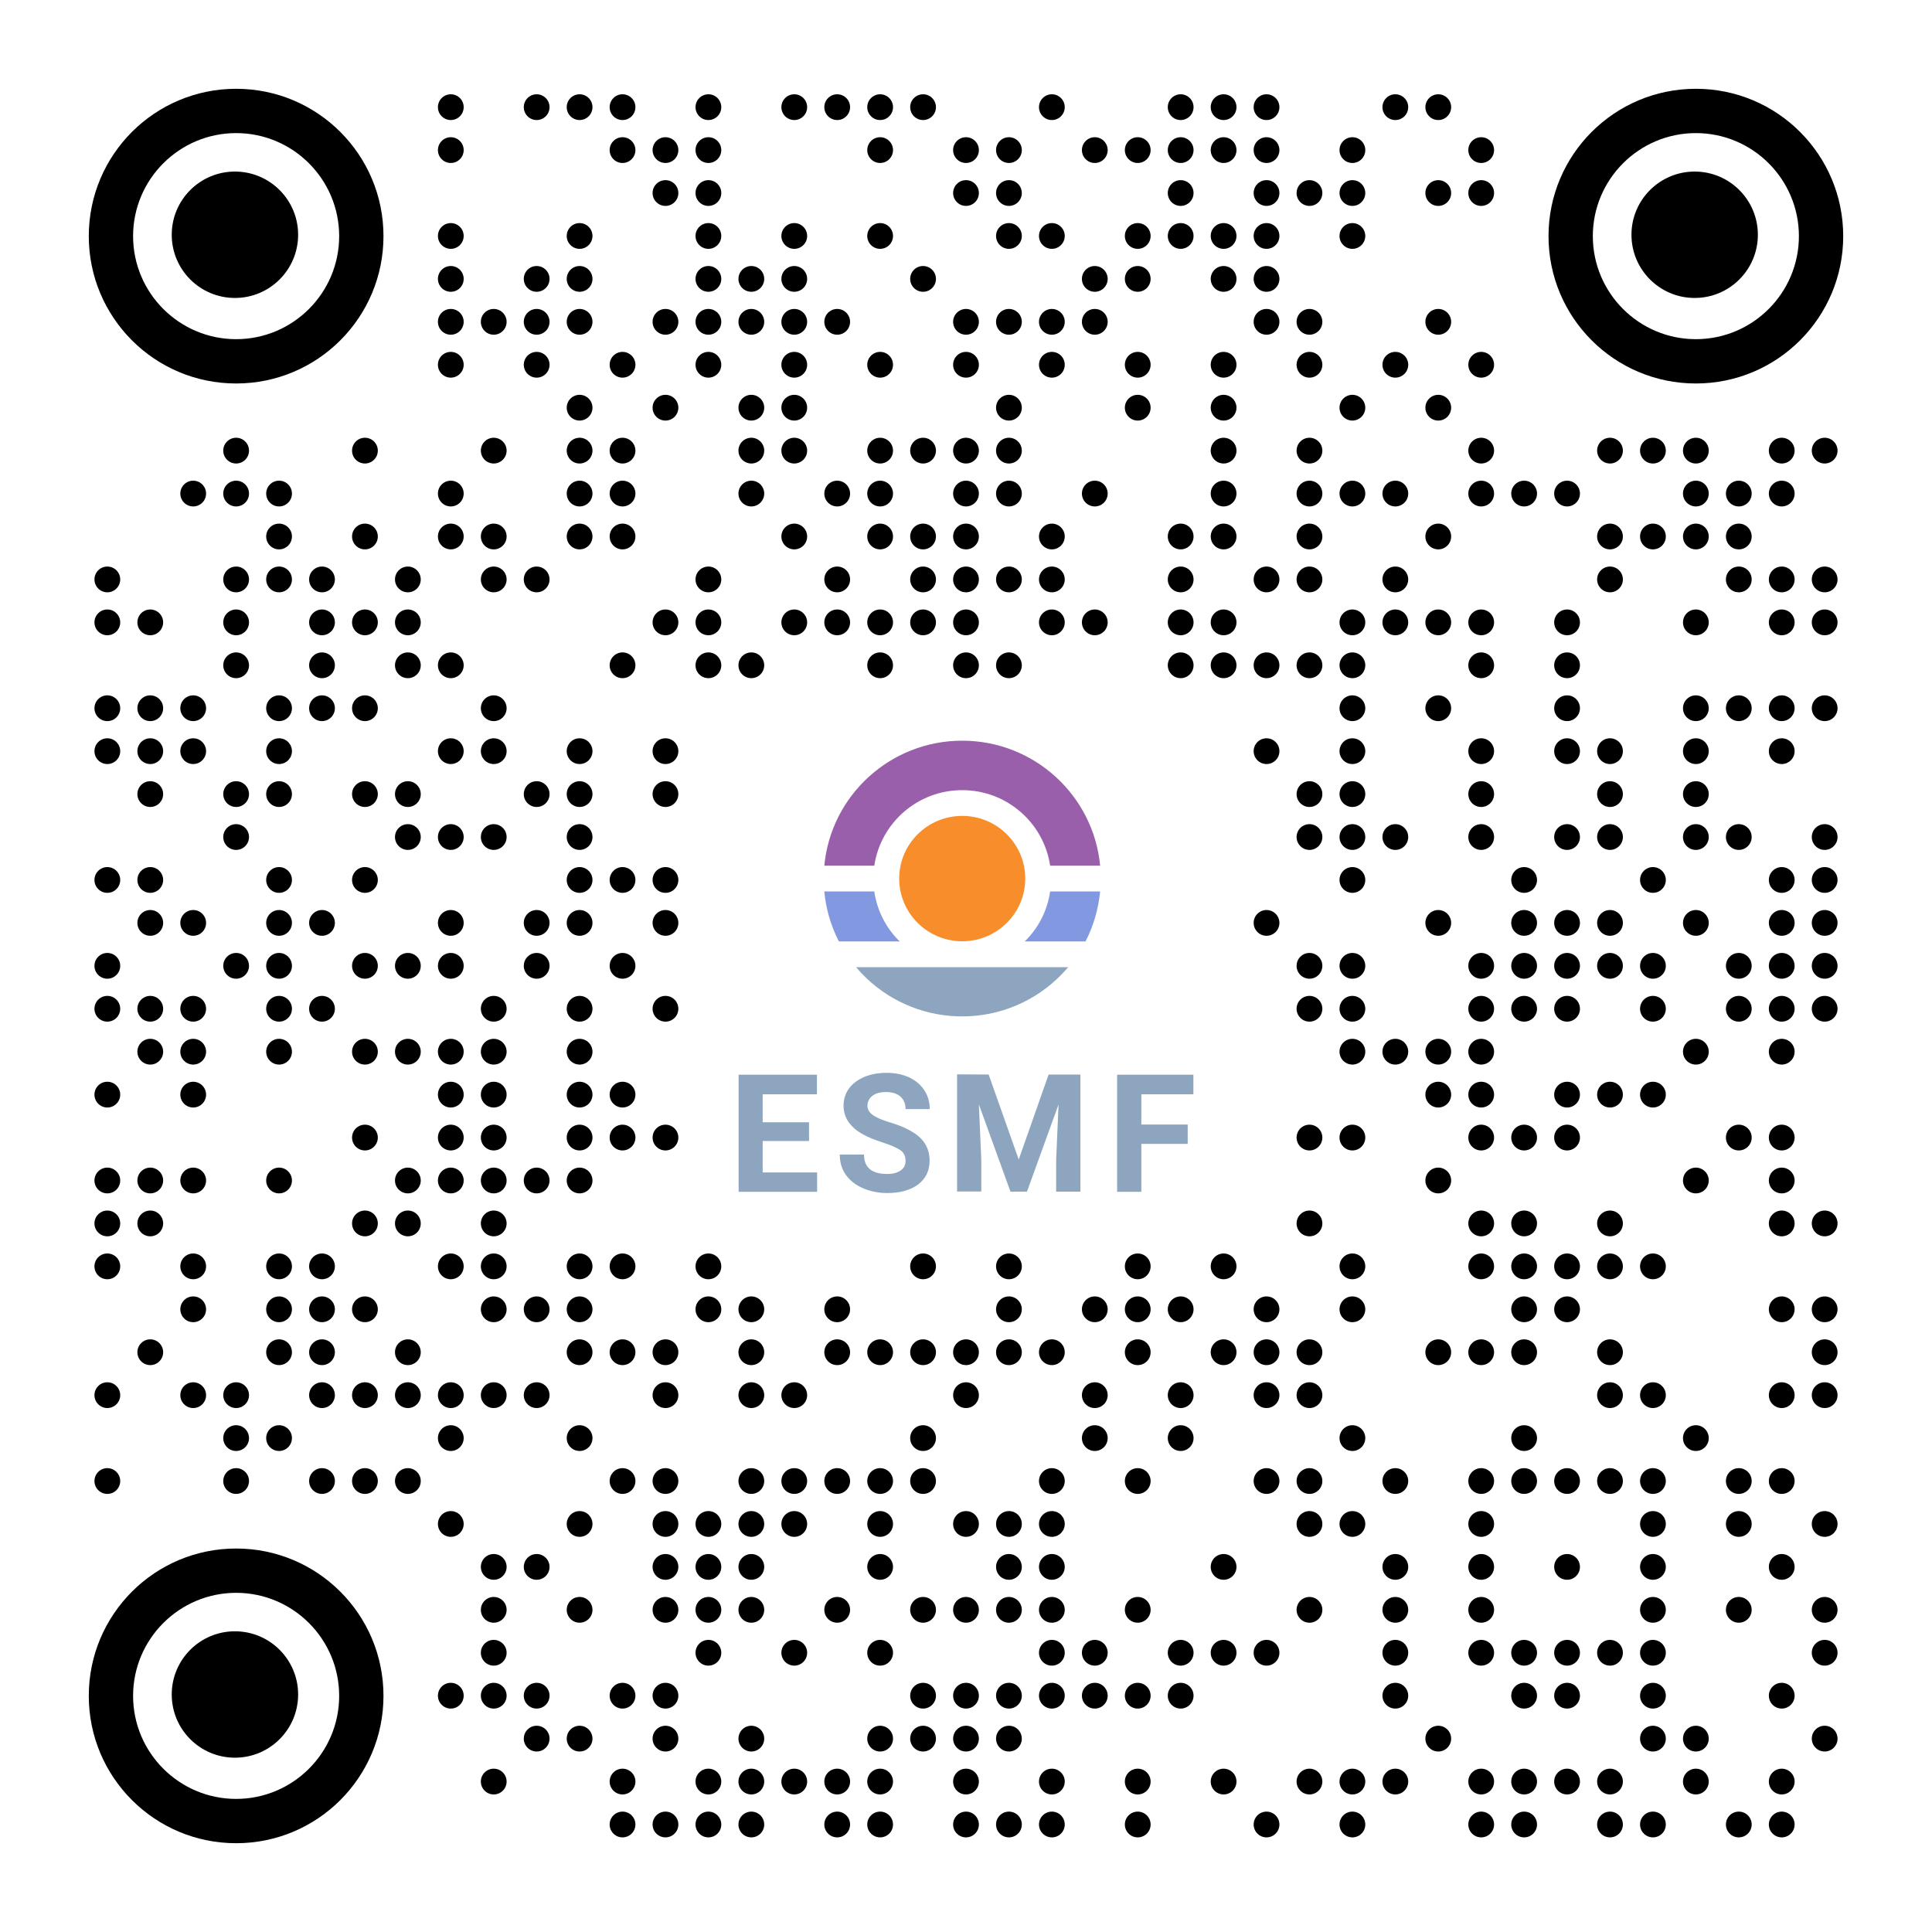 <svg xmlns="http://www.w3.org/2000/svg" width="1125" height="1125" viewBox="0 0 1125 1125">
<style type="text/css">
	.st0{fill:none;}
	.st1{fill:#8298E0;}
	.st2{fill:#8DA5BF;}
	.st3{fill:#995FAB;}
	.st4{fill:#F88D2B;}
</style>
<g id="QR_code">
	<circle cx="262.5" cy="62.4" r="7.5"/>
	<circle cx="312.5" cy="62.4" r="7.5"/>
	<circle cx="337.5" cy="62.4" r="7.5"/>
	<circle cx="362.5" cy="62.4" r="7.5"/>
	<circle cx="412.5" cy="62.4" r="7.5"/>
	<circle cx="462.5" cy="62.4" r="7.5"/>
	<circle cx="487.5" cy="62.4" r="7.5"/>
	<circle cx="512.5" cy="62.4" r="7.5"/>
	<circle cx="537.5" cy="62.4" r="7.5"/>
	<circle cx="612.5" cy="62.4" r="7.5"/>
	<circle cx="687.5" cy="62.4" r="7.5"/>
	<circle cx="712.5" cy="62.4" r="7.5"/>
	<circle cx="737.5" cy="62.4" r="7.5"/>
	<circle cx="812.5" cy="62.4" r="7.5"/>
	<circle cx="837.5" cy="62.4" r="7.5"/>
	<circle cx="262.5" cy="87.4" r="7.5"/>
	<circle cx="362.5" cy="87.4" r="7.5"/>
	<circle cx="387.5" cy="87.4" r="7.5"/>
	<circle cx="412.5" cy="87.4" r="7.5"/>
	<circle cx="512.5" cy="87.4" r="7.5"/>
	<circle cx="562.5" cy="87.4" r="7.5"/>
	<circle cx="587.5" cy="87.4" r="7.5"/>
	<circle cx="637.5" cy="87.4" r="7.5"/>
	<circle cx="662.5" cy="87.4" r="7.5"/>
	<circle cx="687.5" cy="87.4" r="7.5"/>
	<circle cx="712.5" cy="87.4" r="7.5"/>
	<circle cx="737.5" cy="87.4" r="7.5"/>
	<circle cx="787.5" cy="87.4" r="7.5"/>
	<circle cx="862.5" cy="87.4" r="7.5"/>
	<circle cx="387.5" cy="112.4" r="7.5"/>
	<circle cx="412.5" cy="112.4" r="7.5"/>
	<circle cx="562.5" cy="112.4" r="7.5"/>
	<circle cx="587.5" cy="112.4" r="7.5"/>
	<circle cx="687.5" cy="112.4" r="7.5"/>
	<circle cx="737.5" cy="112.4" r="7.5"/>
	<circle cx="762.5" cy="112.4" r="7.5"/>
	<circle cx="787.5" cy="112.4" r="7.5"/>
	<circle cx="837.5" cy="112.4" r="7.5"/>
	<circle cx="862.5" cy="112.4" r="7.5"/>
	<circle cx="262.5" cy="137.4" r="7.5"/>
	<circle cx="337.5" cy="137.4" r="7.5"/>
	<circle cx="412.5" cy="137.4" r="7.5"/>
	<circle cx="462.5" cy="137.4" r="7.5"/>
	<circle cx="512.5" cy="137.4" r="7.5"/>
	<circle cx="587.5" cy="137.4" r="7.5"/>
	<circle cx="612.5" cy="137.4" r="7.5"/>
	<circle cx="662.5" cy="137.4" r="7.5"/>
	<circle cx="687.5" cy="137.4" r="7.5"/>
	<circle cx="712.5" cy="137.4" r="7.5"/>
	<circle cx="737.5" cy="137.4" r="7.5"/>
	<circle cx="787.5" cy="137.4" r="7.5"/>
	<circle cx="262.5" cy="162.4" r="7.5"/>
	<circle cx="312.5" cy="162.4" r="7.5"/>
	<circle cx="337.5" cy="162.4" r="7.5"/>
	<circle cx="412.5" cy="162.4" r="7.5"/>
	<circle cx="437.5" cy="162.4" r="7.5"/>
	<circle cx="462.5" cy="162.4" r="7.5"/>
	<circle cx="537.5" cy="162.4" r="7.5"/>
	<circle cx="637.5" cy="162.4" r="7.5"/>
	<circle cx="662.5" cy="162.4" r="7.5"/>
	<circle cx="712.5" cy="162.4" r="7.5"/>
	<circle cx="737.5" cy="162.4" r="7.5"/>
	<circle cx="262.5" cy="187.4" r="7.5"/>
	<circle cx="287.5" cy="187.4" r="7.5"/>
	<circle cx="312.5" cy="187.4" r="7.5"/>
	<circle cx="337.5" cy="187.4" r="7.5"/>
	<circle cx="387.5" cy="187.4" r="7.5"/>
	<circle cx="412.5" cy="187.4" r="7.5"/>
	<circle cx="437.5" cy="187.4" r="7.5"/>
	<circle cx="462.5" cy="187.4" r="7.5"/>
	<circle cx="487.5" cy="187.4" r="7.5"/>
	<circle cx="562.5" cy="187.4" r="7.5"/>
	<circle cx="587.5" cy="187.4" r="7.5"/>
	<circle cx="612.5" cy="187.4" r="7.5"/>
	<circle cx="637.5" cy="187.4" r="7.5"/>
	<circle cx="737.5" cy="187.4" r="7.5"/>
	<circle cx="762.5" cy="187.4" r="7.5"/>
	<circle cx="837.5" cy="187.4" r="7.5"/>
	<circle cx="262.5" cy="212.4" r="7.5"/>
	<circle cx="312.5" cy="212.4" r="7.5"/>
	<circle cx="362.5" cy="212.4" r="7.5"/>
	<circle cx="412.5" cy="212.4" r="7.5"/>
	<circle cx="462.5" cy="212.4" r="7.5"/>
	<circle cx="512.5" cy="212.4" r="7.5"/>
	<circle cx="562.5" cy="212.4" r="7.5"/>
	<circle cx="612.5" cy="212.4" r="7.5"/>
	<circle cx="662.5" cy="212.4" r="7.5"/>
	<circle cx="712.5" cy="212.4" r="7.5"/>
	<circle cx="762.5" cy="212.4" r="7.5"/>
	<circle cx="812.5" cy="212.4" r="7.5"/>
	<circle cx="862.5" cy="212.4" r="7.5"/>
	<circle cx="337.5" cy="237.4" r="7.5"/>
	<circle cx="387.5" cy="237.4" r="7.5"/>
	<circle cx="437.5" cy="237.4" r="7.5"/>
	<circle cx="462.5" cy="237.4" r="7.5"/>
	<circle cx="587.5" cy="237.4" r="7.5"/>
	<circle cx="662.5" cy="237.4" r="7.5"/>
	<circle cx="712.5" cy="237.4" r="7.5"/>
	<circle cx="787.5" cy="237.4" r="7.5"/>
	<circle cx="837.5" cy="237.4" r="7.5"/>
	<circle cx="137.5" cy="262.4" r="7.5"/>
	<circle cx="212.5" cy="262.4" r="7.5"/>
	<circle cx="287.5" cy="262.4" r="7.5"/>
	<circle cx="337.5" cy="262.4" r="7.5"/>
	<circle cx="362.5" cy="262.4" r="7.5"/>
	<circle cx="437.5" cy="262.4" r="7.5"/>
	<circle cx="462.5" cy="262.4" r="7.5"/>
	<circle cx="512.5" cy="262.4" r="7.5"/>
	<circle cx="537.5" cy="262.4" r="7.5"/>
	<circle cx="562.5" cy="262.4" r="7.5"/>
	<circle cx="587.5" cy="262.4" r="7.5"/>
	<circle cx="712.5" cy="262.4" r="7.5"/>
	<circle cx="762.5" cy="262.4" r="7.5"/>
	<circle cx="862.5" cy="262.4" r="7.5"/>
	<circle cx="937.5" cy="262.4" r="7.5"/>
	<circle cx="962.5" cy="262.4" r="7.5"/>
	<circle cx="987.5" cy="262.4" r="7.5"/>
	<circle cx="1037.5" cy="262.4" r="7.5"/>
	<circle cx="1062.5" cy="262.4" r="7.5"/>
	<circle cx="112.5" cy="287.4" r="7.5"/>
	<circle cx="137.5" cy="287.4" r="7.5"/>
	<circle cx="162.5" cy="287.4" r="7.5"/>
	<circle cx="262.5" cy="287.4" r="7.5"/>
	<circle cx="337.5" cy="287.4" r="7.5"/>
	<circle cx="362.5" cy="287.4" r="7.5"/>
	<circle cx="437.5" cy="287.4" r="7.5"/>
	<circle cx="487.5" cy="287.4" r="7.5"/>
	<circle cx="512.5" cy="287.4" r="7.5"/>
	<circle cx="562.5" cy="287.4" r="7.5"/>
	<circle cx="587.5" cy="287.4" r="7.5"/>
	<circle cx="637.5" cy="287.4" r="7.5"/>
	<circle cx="712.5" cy="287.4" r="7.5"/>
	<circle cx="762.5" cy="287.4" r="7.5"/>
	<circle cx="787.5" cy="287.4" r="7.5"/>
	<circle cx="812.5" cy="287.4" r="7.5"/>
	<circle cx="862.5" cy="287.4" r="7.5"/>
	<circle cx="887.5" cy="287.4" r="7.5"/>
	<circle cx="912.5" cy="287.4" r="7.5"/>
	<circle cx="987.5" cy="287.4" r="7.5"/>
	<circle cx="1012.5" cy="287.4" r="7.5"/>
	<circle cx="1037.5" cy="287.4" r="7.5"/>
	<circle cx="162.5" cy="312.4" r="7.5"/>
	<circle cx="212.5" cy="312.4" r="7.5"/>
	<circle cx="262.5" cy="312.4" r="7.5"/>
	<circle cx="287.5" cy="312.4" r="7.5"/>
	<circle cx="337.5" cy="312.4" r="7.5"/>
	<circle cx="362.5" cy="312.4" r="7.5"/>
	<circle cx="462.5" cy="312.4" r="7.5"/>
	<circle cx="512.5" cy="312.4" r="7.5"/>
	<circle cx="537.5" cy="312.4" r="7.5"/>
	<circle cx="562.5" cy="312.4" r="7.5"/>
	<circle cx="612.5" cy="312.4" r="7.5"/>
	<circle cx="687.5" cy="312.4" r="7.5"/>
	<circle cx="712.5" cy="312.4" r="7.5"/>
	<circle cx="762.5" cy="312.4" r="7.5"/>
	<circle cx="837.5" cy="312.4" r="7.5"/>
	<circle cx="937.5" cy="312.4" r="7.5"/>
	<circle cx="962.5" cy="312.4" r="7.5"/>
	<circle cx="987.5" cy="312.4" r="7.5"/>
	<circle cx="1012.5" cy="312.4" r="7.5"/>
	<circle cx="62.5" cy="337.4" r="7.5"/>
	<circle cx="137.5" cy="337.4" r="7.5"/>
	<circle cx="162.5" cy="337.4" r="7.5"/>
	<circle cx="187.5" cy="337.4" r="7.5"/>
	<circle cx="237.5" cy="337.4" r="7.5"/>
	<circle cx="287.5" cy="337.4" r="7.5"/>
	<circle cx="312.5" cy="337.4" r="7.5"/>
	<circle cx="412.5" cy="337.4" r="7.5"/>
	<circle cx="487.5" cy="337.4" r="7.5"/>
	<circle cx="537.5" cy="337.4" r="7.5"/>
	<circle cx="562.5" cy="337.4" r="7.5"/>
	<circle cx="587.5" cy="337.4" r="7.5"/>
	<circle cx="612.5" cy="337.4" r="7.5"/>
	<circle cx="687.5" cy="337.4" r="7.5"/>
	<circle cx="737.5" cy="337.4" r="7.5"/>
	<circle cx="762.5" cy="337.4" r="7.5"/>
	<circle cx="812.5" cy="337.4" r="7.5"/>
	<circle cx="937.5" cy="337.4" r="7.5"/>
	<circle cx="1012.5" cy="337.4" r="7.5"/>
	<circle cx="1037.5" cy="337.4" r="7.5"/>
	<circle cx="1062.5" cy="337.4" r="7.5"/>
	<circle cx="62.5" cy="362.4" r="7.5"/>
	<circle cx="87.5" cy="362.4" r="7.5"/>
	<circle cx="137.5" cy="362.4" r="7.5"/>
	<circle cx="187.5" cy="362.4" r="7.5"/>
	<circle cx="212.5" cy="362.4" r="7.5"/>
	<circle cx="237.5" cy="362.4" r="7.5"/>
	<circle cx="387.5" cy="362.4" r="7.5"/>
	<circle cx="412.5" cy="362.4" r="7.5"/>
	<circle cx="462.5" cy="362.4" r="7.5"/>
	<circle cx="487.5" cy="362.4" r="7.5"/>
	<circle cx="512.5" cy="362.4" r="7.5"/>
	<circle cx="537.5" cy="362.4" r="7.5"/>
	<circle cx="562.5" cy="362.4" r="7.5"/>
	<circle cx="612.5" cy="362.4" r="7.5"/>
	<circle cx="637.5" cy="362.4" r="7.5"/>
	<circle cx="687.5" cy="362.4" r="7.5"/>
	<circle cx="712.5" cy="362.4" r="7.5"/>
	<circle cx="787.5" cy="362.4" r="7.5"/>
	<circle cx="812.5" cy="362.4" r="7.5"/>
	<circle cx="837.5" cy="362.4" r="7.5"/>
	<circle cx="862.5" cy="362.4" r="7.5"/>
	<circle cx="912.5" cy="362.4" r="7.5"/>
	<circle cx="987.5" cy="362.4" r="7.5"/>
	<circle cx="1037.5" cy="362.4" r="7.5"/>
	<circle cx="1062.5" cy="362.4" r="7.5"/>
	<circle cx="137.5" cy="387.4" r="7.5"/>
	<circle cx="187.5" cy="387.4" r="7.5"/>
	<circle cx="237.5" cy="387.4" r="7.5"/>
	<circle cx="262.5" cy="387.4" r="7.5"/>
	<circle cx="362.5" cy="387.4" r="7.5"/>
	<circle cx="412.5" cy="387.4" r="7.5"/>
	<circle cx="437.5" cy="387.4" r="7.5"/>
	<circle cx="512.5" cy="387.4" r="7.5"/>
	<circle cx="562.5" cy="387.4" r="7.5"/>
	<circle cx="587.5" cy="387.4" r="7.5"/>
	<circle cx="687.5" cy="387.4" r="7.5"/>
	<circle cx="712.5" cy="387.4" r="7.5"/>
	<circle cx="737.5" cy="387.4" r="7.5"/>
	<circle cx="762.5" cy="387.4" r="7.5"/>
	<circle cx="787.5" cy="387.4" r="7.5"/>
	<circle cx="862.5" cy="387.4" r="7.5"/>
	<circle cx="912.5" cy="387.4" r="7.5"/>
	<circle cx="62.5" cy="412.4" r="7.5"/>
	<circle cx="87.5" cy="412.4" r="7.5"/>
	<circle cx="112.5" cy="412.4" r="7.5"/>
	<circle cx="162.5" cy="412.4" r="7.5"/>
	<circle cx="187.5" cy="412.4" r="7.5"/>
	<circle cx="212.5" cy="412.4" r="7.5"/>
	<circle cx="287.5" cy="412.4" r="7.5"/>
	<circle cx="787.5" cy="412.4" r="7.5"/>
	<circle cx="837.5" cy="412.4" r="7.5"/>
	<circle cx="912.5" cy="412.4" r="7.5"/>
	<circle cx="987.5" cy="412.4" r="7.5"/>
	<circle cx="1012.5" cy="412.4" r="7.5"/>
	<circle cx="1037.5" cy="412.4" r="7.5"/>
	<circle cx="1062.5" cy="412.4" r="7.5"/>
	<circle cx="62.5" cy="437.4" r="7.5"/>
	<circle cx="87.5" cy="437.4" r="7.5"/>
	<circle cx="112.5" cy="437.4" r="7.5"/>
	<circle cx="162.5" cy="437.4" r="7.5"/>
	<circle cx="262.5" cy="437.4" r="7.5"/>
	<circle cx="287.5" cy="437.4" r="7.5"/>
	<circle cx="337.5" cy="437.4" r="7.5"/>
	<circle cx="387.5" cy="437.4" r="7.5"/>
	<circle cx="737.5" cy="437.4" r="7.5"/>
	<circle cx="787.5" cy="437.4" r="7.5"/>
	<circle cx="862.5" cy="437.4" r="7.5"/>
	<circle cx="912.5" cy="437.4" r="7.5"/>
	<circle cx="937.5" cy="437.4" r="7.5"/>
	<circle cx="987.5" cy="437.4" r="7.5"/>
	<circle cx="1037.5" cy="437.4" r="7.5"/>
	<circle cx="87.5" cy="462.4" r="7.5"/>
	<circle cx="137.5" cy="462.4" r="7.5"/>
	<circle cx="162.5" cy="462.4" r="7.5"/>
	<circle cx="212.5" cy="462.4" r="7.5"/>
	<circle cx="237.5" cy="462.4" r="7.5"/>
	<circle cx="312.5" cy="462.4" r="7.5"/>
	<circle cx="337.5" cy="462.4" r="7.5"/>
	<circle cx="387.5" cy="462.4" r="7.5"/>
	<circle cx="762.5" cy="462.4" r="7.5"/>
	<circle cx="787.5" cy="462.4" r="7.5"/>
	<circle cx="862.5" cy="462.4" r="7.5"/>
	<circle cx="937.5" cy="462.4" r="7.5"/>
	<circle cx="987.5" cy="462.4" r="7.5"/>
	<circle cx="137.5" cy="487.4" r="7.5"/>
	<circle cx="237.5" cy="487.4" r="7.5"/>
	<circle cx="262.5" cy="487.4" r="7.5"/>
	<circle cx="287.5" cy="487.4" r="7.5"/>
	<circle cx="337.5" cy="487.4" r="7.5"/>
	<circle cx="762.5" cy="487.4" r="7.5"/>
	<circle cx="787.5" cy="487.4" r="7.5"/>
	<circle cx="812.5" cy="487.4" r="7.5"/>
	<circle cx="862.5" cy="487.4" r="7.5"/>
	<circle cx="912.5" cy="487.4" r="7.5"/>
	<circle cx="937.5" cy="487.4" r="7.5"/>
	<circle cx="987.5" cy="487.4" r="7.5"/>
	<circle cx="1012.5" cy="487.4" r="7.5"/>
	<circle cx="1062.5" cy="487.4" r="7.5"/>
	<circle cx="62.5" cy="512.4" r="7.5"/>
	<circle cx="87.5" cy="512.4" r="7.5"/>
	<circle cx="162.5" cy="512.4" r="7.5"/>
	<circle cx="212.5" cy="512.4" r="7.5"/>
	<circle cx="337.5" cy="512.4" r="7.5"/>
	<circle cx="362.5" cy="512.4" r="7.5"/>
	<circle cx="387.5" cy="512.4" r="7.5"/>
	<circle cx="787.5" cy="512.4" r="7.5"/>
	<circle cx="887.5" cy="512.4" r="7.5"/>
	<circle cx="962.5" cy="512.4" r="7.5"/>
	<circle cx="1037.5" cy="512.4" r="7.5"/>
	<circle cx="1062.5" cy="512.4" r="7.5"/>
	<circle cx="87.5" cy="537.4" r="7.5"/>
	<circle cx="112.5" cy="537.4" r="7.5"/>
	<circle cx="162.5" cy="537.4" r="7.5"/>
	<circle cx="187.5" cy="537.4" r="7.5"/>
	<circle cx="262.5" cy="537.4" r="7.5"/>
	<circle cx="312.5" cy="537.4" r="7.5"/>
	<circle cx="337.5" cy="537.4" r="7.5"/>
	<circle cx="387.5" cy="537.4" r="7.5"/>
	<circle cx="737.5" cy="537.4" r="7.5"/>
	<circle cx="837.5" cy="537.4" r="7.5"/>
	<circle cx="887.5" cy="537.4" r="7.5"/>
	<circle cx="912.5" cy="537.4" r="7.5"/>
	<circle cx="937.5" cy="537.4" r="7.5"/>
	<circle cx="987.5" cy="537.4" r="7.5"/>
	<circle cx="1037.5" cy="537.4" r="7.5"/>
	<circle cx="1062.5" cy="537.4" r="7.5"/>
	<circle cx="62.5" cy="562.4" r="7.5"/>
	<circle cx="137.5" cy="562.4" r="7.5"/>
	<circle cx="162.5" cy="562.4" r="7.5"/>
	<circle cx="212.5" cy="562.4" r="7.5"/>
	<circle cx="237.5" cy="562.4" r="7.5"/>
	<circle cx="262.5" cy="562.4" r="7.5"/>
	<circle cx="312.5" cy="562.4" r="7.5"/>
	<circle cx="362.5" cy="562.4" r="7.5"/>
	<circle cx="762.5" cy="562.4" r="7.5"/>
	<circle cx="787.5" cy="562.4" r="7.5"/>
	<circle cx="862.5" cy="562.4" r="7.5"/>
	<circle cx="887.5" cy="562.4" r="7.5"/>
	<circle cx="912.5" cy="562.4" r="7.5"/>
	<circle cx="937.5" cy="562.4" r="7.5"/>
	<circle cx="962.5" cy="562.4" r="7.5"/>
	<circle cx="1012.5" cy="562.4" r="7.5"/>
	<circle cx="1037.5" cy="562.4" r="7.5"/>
	<circle cx="1062.5" cy="562.4" r="7.5"/>
	<circle cx="62.5" cy="587.4" r="7.5"/>
	<circle cx="87.5" cy="587.4" r="7.5"/>
	<circle cx="112.5" cy="587.4" r="7.5"/>
	<circle cx="162.5" cy="587.4" r="7.5"/>
	<circle cx="187.5" cy="587.4" r="7.5"/>
	<circle cx="287.5" cy="587.4" r="7.5"/>
	<circle cx="337.5" cy="587.4" r="7.5"/>
	<circle cx="387.5" cy="587.4" r="7.5"/>
	<circle cx="762.5" cy="587.4" r="7.5"/>
	<circle cx="787.5" cy="587.4" r="7.5"/>
	<circle cx="862.5" cy="587.4" r="7.5"/>
	<circle cx="887.5" cy="587.4" r="7.5"/>
	<circle cx="912.5" cy="587.4" r="7.5"/>
	<circle cx="962.5" cy="587.4" r="7.5"/>
	<circle cx="1012.5" cy="587.4" r="7.5"/>
	<circle cx="1037.5" cy="587.4" r="7.5"/>
	<circle cx="1062.5" cy="587.4" r="7.5"/>
	<circle cx="87.5" cy="612.4" r="7.5"/>
	<circle cx="112.5" cy="612.4" r="7.5"/>
	<circle cx="162.5" cy="612.4" r="7.5"/>
	<circle cx="212.5" cy="612.4" r="7.5"/>
	<circle cx="237.5" cy="612.4" r="7.5"/>
	<circle cx="262.5" cy="612.4" r="7.5"/>
	<circle cx="287.5" cy="612.4" r="7.5"/>
	<circle cx="337.5" cy="612.4" r="7.5"/>
	<circle cx="787.5" cy="612.4" r="7.5"/>
	<circle cx="812.5" cy="612.4" r="7.5"/>
	<circle cx="837.5" cy="612.4" r="7.5"/>
	<circle cx="862.5" cy="612.4" r="7.5"/>
	<circle cx="987.5" cy="612.4" r="7.5"/>
	<circle cx="1037.5" cy="612.4" r="7.5"/>
	<circle cx="62.5" cy="637.4" r="7.5"/>
	<circle cx="112.5" cy="637.4" r="7.5"/>
	<circle cx="262.5" cy="637.4" r="7.5"/>
	<circle cx="287.5" cy="637.4" r="7.5"/>
	<circle cx="337.5" cy="637.4" r="7.5"/>
	<circle cx="362.5" cy="637.4" r="7.5"/>
	<circle cx="837.5" cy="637.4" r="7.5"/>
	<circle cx="862.5" cy="637.4" r="7.5"/>
	<circle cx="912.5" cy="637.4" r="7.5"/>
	<circle cx="937.5" cy="637.4" r="7.5"/>
	<circle cx="962.5" cy="637.4" r="7.5"/>
	<circle cx="212.5" cy="662.4" r="7.5"/>
	<circle cx="262.5" cy="662.4" r="7.5"/>
	<circle cx="287.5" cy="662.4" r="7.5"/>
	<circle cx="337.5" cy="662.4" r="7.5"/>
	<circle cx="362.5" cy="662.4" r="7.5"/>
	<circle cx="387.5" cy="662.4" r="7.5"/>
	<circle cx="762.5" cy="662.4" r="7.5"/>
	<circle cx="787.5" cy="662.4" r="7.5"/>
	<circle cx="862.5" cy="662.4" r="7.5"/>
	<circle cx="887.5" cy="662.4" r="7.5"/>
	<circle cx="912.5" cy="662.4" r="7.5"/>
	<circle cx="1012.5" cy="662.4" r="7.5"/>
	<circle cx="1037.5" cy="662.4" r="7.5"/>
	<circle cx="62.5" cy="687.4" r="7.5"/>
	<circle cx="87.5" cy="687.4" r="7.5"/>
	<circle cx="112.5" cy="687.4" r="7.5"/>
	<circle cx="162.5" cy="687.4" r="7.5"/>
	<circle cx="237.5" cy="687.4" r="7.5"/>
	<circle cx="262.5" cy="687.4" r="7.5"/>
	<circle cx="287.5" cy="687.4" r="7.5"/>
	<circle cx="312.5" cy="687.4" r="7.5"/>
	<circle cx="337.5" cy="687.4" r="7.5"/>
	<circle cx="837.5" cy="687.4" r="7.5"/>
	<circle cx="987.5" cy="687.4" r="7.5"/>
	<circle cx="1037.5" cy="687.4" r="7.5"/>
	<circle cx="62.5" cy="712.4" r="7.5"/>
	<circle cx="87.5" cy="712.4" r="7.5"/>
	<circle cx="212.5" cy="712.4" r="7.5"/>
	<circle cx="237.5" cy="712.4" r="7.5"/>
	<circle cx="287.5" cy="712.4" r="7.5"/>
	<circle cx="762.5" cy="712.4" r="7.5"/>
	<circle cx="862.5" cy="712.4" r="7.5"/>
	<circle cx="887.5" cy="712.4" r="7.5"/>
	<circle cx="937.5" cy="712.4" r="7.5"/>
	<circle cx="1037.5" cy="712.4" r="7.5"/>
	<circle cx="1062.5" cy="712.4" r="7.5"/>
	<circle cx="62.5" cy="737.4" r="7.5"/>
	<circle cx="112.5" cy="737.4" r="7.5"/>
	<circle cx="162.5" cy="737.4" r="7.5"/>
	<circle cx="187.5" cy="737.4" r="7.5"/>
	<circle cx="262.5" cy="737.4" r="7.5"/>
	<circle cx="287.5" cy="737.4" r="7.5"/>
	<circle cx="337.5" cy="737.4" r="7.5"/>
	<circle cx="362.5" cy="737.4" r="7.5"/>
	<circle cx="412.5" cy="737.4" r="7.5"/>
	<circle cx="537.5" cy="737.4" r="7.5"/>
	<circle cx="587.5" cy="737.4" r="7.5"/>
	<circle cx="662.5" cy="737.4" r="7.5"/>
	<circle cx="712.5" cy="737.4" r="7.5"/>
	<circle cx="787.5" cy="737.4" r="7.5"/>
	<circle cx="862.5" cy="737.4" r="7.5"/>
	<circle cx="887.5" cy="737.4" r="7.5"/>
	<circle cx="912.5" cy="737.4" r="7.5"/>
	<circle cx="937.5" cy="737.4" r="7.5"/>
	<circle cx="962.5" cy="737.4" r="7.5"/>
	<circle cx="112.5" cy="762.4" r="7.5"/>
	<circle cx="162.5" cy="762.4" r="7.5"/>
	<circle cx="187.5" cy="762.4" r="7.5"/>
	<circle cx="212.5" cy="762.4" r="7.5"/>
	<circle cx="287.5" cy="762.4" r="7.5"/>
	<circle cx="312.5" cy="762.4" r="7.5"/>
	<circle cx="337.5" cy="762.4" r="7.5"/>
	<circle cx="412.5" cy="762.4" r="7.5"/>
	<circle cx="437.5" cy="762.4" r="7.5"/>
	<circle cx="487.5" cy="762.4" r="7.5"/>
	<circle cx="587.5" cy="762.4" r="7.5"/>
	<circle cx="637.5" cy="762.4" r="7.5"/>
	<circle cx="662.5" cy="762.4" r="7.5"/>
	<circle cx="687.5" cy="762.4" r="7.5"/>
	<circle cx="737.5" cy="762.4" r="7.5"/>
	<circle cx="787.5" cy="762.4" r="7.5"/>
	<circle cx="887.5" cy="762.4" r="7.5"/>
	<circle cx="912.5" cy="762.4" r="7.5"/>
	<circle cx="1037.5" cy="762.4" r="7.5"/>
	<circle cx="1062.5" cy="762.4" r="7.5"/>
	<circle cx="87.5" cy="787.4" r="7.5"/>
	<circle cx="162.5" cy="787.4" r="7.5"/>
	<circle cx="187.5" cy="787.4" r="7.5"/>
	<circle cx="237.5" cy="787.4" r="7.5"/>
	<circle cx="337.5" cy="787.4" r="7.5"/>
	<circle cx="362.5" cy="787.4" r="7.5"/>
	<circle cx="387.5" cy="787.4" r="7.5"/>
	<circle cx="437.5" cy="787.4" r="7.5"/>
	<circle cx="487.5" cy="787.4" r="7.5"/>
	<circle cx="512.5" cy="787.4" r="7.5"/>
	<circle cx="537.5" cy="787.4" r="7.5"/>
	<circle cx="562.5" cy="787.4" r="7.5"/>
	<circle cx="587.5" cy="787.4" r="7.5"/>
	<circle cx="612.5" cy="787.4" r="7.5"/>
	<circle cx="662.5" cy="787.4" r="7.5"/>
	<circle cx="712.5" cy="787.4" r="7.5"/>
	<circle cx="737.5" cy="787.4" r="7.5"/>
	<circle cx="762.5" cy="787.4" r="7.5"/>
	<circle cx="837.5" cy="787.4" r="7.5"/>
	<circle cx="862.5" cy="787.4" r="7.5"/>
	<circle cx="887.5" cy="787.4" r="7.5"/>
	<circle cx="937.5" cy="787.4" r="7.5"/>
	<circle cx="1062.5" cy="787.4" r="7.5"/>
	<circle cx="62.5" cy="812.4" r="7.5"/>
	<circle cx="112.5" cy="812.4" r="7.5"/>
	<circle cx="137.5" cy="812.4" r="7.5"/>
	<circle cx="187.5" cy="812.4" r="7.5"/>
	<circle cx="212.5" cy="812.4" r="7.5"/>
	<circle cx="237.5" cy="812.4" r="7.5"/>
	<circle cx="262.5" cy="812.4" r="7.5"/>
	<circle cx="287.5" cy="812.4" r="7.5"/>
	<circle cx="312.5" cy="812.4" r="7.5"/>
	<circle cx="387.5" cy="812.4" r="7.5"/>
	<circle cx="437.5" cy="812.4" r="7.5"/>
	<circle cx="462.5" cy="812.4" r="7.5"/>
	<circle cx="562.5" cy="812.4" r="7.5"/>
	<circle cx="637.5" cy="812.4" r="7.5"/>
	<circle cx="687.5" cy="812.4" r="7.5"/>
	<circle cx="737.5" cy="812.4" r="7.5"/>
	<circle cx="762.5" cy="812.4" r="7.5"/>
	<circle cx="937.5" cy="812.4" r="7.5"/>
	<circle cx="962.5" cy="812.4" r="7.5"/>
	<circle cx="1037.5" cy="812.4" r="7.5"/>
	<circle cx="1062.5" cy="812.4" r="7.5"/>
	<circle cx="137.5" cy="837.4" r="7.5"/>
	<circle cx="162.5" cy="837.4" r="7.5"/>
	<circle cx="262.5" cy="837.4" r="7.5"/>
	<circle cx="337.5" cy="837.4" r="7.5"/>
	<circle cx="537.5" cy="837.4" r="7.5"/>
	<circle cx="637.5" cy="837.4" r="7.5"/>
	<circle cx="687.5" cy="837.4" r="7.5"/>
	<circle cx="787.5" cy="837.4" r="7.5"/>
	<circle cx="887.5" cy="837.4" r="7.5"/>
	<circle cx="987.5" cy="837.4" r="7.5"/>
	<circle cx="62.5" cy="862.4" r="7.5"/>
	<circle cx="137.5" cy="862.4" r="7.5"/>
	<circle cx="187.5" cy="862.4" r="7.5"/>
	<circle cx="212.5" cy="862.4" r="7.5"/>
	<circle cx="237.5" cy="862.4" r="7.5"/>
	<circle cx="362.5" cy="862.4" r="7.5"/>
	<circle cx="387.5" cy="862.4" r="7.5"/>
	<circle cx="437.5" cy="862.4" r="7.5"/>
	<circle cx="462.5" cy="862.4" r="7.5"/>
	<circle cx="487.5" cy="862.4" r="7.5"/>
	<circle cx="512.5" cy="862.4" r="7.5"/>
	<circle cx="537.5" cy="862.4" r="7.5"/>
	<circle cx="612.5" cy="862.4" r="7.5"/>
	<circle cx="662.5" cy="862.4" r="7.5"/>
	<circle cx="737.5" cy="862.4" r="7.5"/>
	<circle cx="762.5" cy="862.4" r="7.5"/>
	<circle cx="812.5" cy="862.4" r="7.5"/>
	<circle cx="862.5" cy="862.4" r="7.5"/>
	<circle cx="887.5" cy="862.4" r="7.5"/>
	<circle cx="912.5" cy="862.4" r="7.5"/>
	<circle cx="937.5" cy="862.4" r="7.5"/>
	<circle cx="962.5" cy="862.4" r="7.5"/>
	<circle cx="1012.5" cy="862.4" r="7.5"/>
	<circle cx="1037.5" cy="862.4" r="7.5"/>
	<circle cx="262.5" cy="887.4" r="7.5"/>
	<circle cx="337.5" cy="887.4" r="7.5"/>
	<circle cx="387.5" cy="887.4" r="7.5"/>
	<circle cx="412.5" cy="887.4" r="7.5"/>
	<circle cx="437.5" cy="887.4" r="7.5"/>
	<circle cx="462.5" cy="887.4" r="7.5"/>
	<circle cx="512.5" cy="887.4" r="7.5"/>
	<circle cx="562.5" cy="887.4" r="7.5"/>
	<circle cx="587.5" cy="887.4" r="7.5"/>
	<circle cx="612.5" cy="887.4" r="7.5"/>
	<circle cx="762.5" cy="887.4" r="7.5"/>
	<circle cx="787.5" cy="887.4" r="7.5"/>
	<circle cx="862.5" cy="887.4" r="7.5"/>
	<circle cx="962.5" cy="887.4" r="7.5"/>
	<circle cx="1012.5" cy="887.4" r="7.5"/>
	<circle cx="1062.5" cy="887.4" r="7.5"/>
	<circle cx="287.5" cy="912.4" r="7.5"/>
	<circle cx="312.5" cy="912.4" r="7.5"/>
	<circle cx="387.5" cy="912.4" r="7.5"/>
	<circle cx="412.5" cy="912.4" r="7.5"/>
	<circle cx="437.5" cy="912.4" r="7.5"/>
	<circle cx="512.5" cy="912.4" r="7.5"/>
	<circle cx="587.5" cy="912.4" r="7.5"/>
	<circle cx="612.5" cy="912.4" r="7.5"/>
	<circle cx="712.5" cy="912.4" r="7.5"/>
	<circle cx="812.5" cy="912.4" r="7.5"/>
	<circle cx="862.5" cy="912.4" r="7.5"/>
	<circle cx="912.5" cy="912.4" r="7.5"/>
	<circle cx="962.5" cy="912.4" r="7.5"/>
	<circle cx="1037.5" cy="912.4" r="7.5"/>
	<circle cx="287.5" cy="937.4" r="7.5"/>
	<circle cx="337.5" cy="937.4" r="7.5"/>
	<circle cx="387.5" cy="937.4" r="7.5"/>
	<circle cx="412.5" cy="937.4" r="7.5"/>
	<circle cx="437.5" cy="937.4" r="7.5"/>
	<circle cx="487.5" cy="937.4" r="7.5"/>
	<circle cx="537.5" cy="937.4" r="7.5"/>
	<circle cx="562.5" cy="937.4" r="7.5"/>
	<circle cx="587.5" cy="937.4" r="7.5"/>
	<circle cx="612.5" cy="937.4" r="7.5"/>
	<circle cx="662.5" cy="937.4" r="7.5"/>
	<circle cx="762.5" cy="937.4" r="7.5"/>
	<circle cx="812.5" cy="937.4" r="7.5"/>
	<circle cx="862.5" cy="937.4" r="7.5"/>
	<circle cx="962.5" cy="937.4" r="7.5"/>
	<circle cx="1012.5" cy="937.4" r="7.5"/>
	<circle cx="1062.5" cy="937.4" r="7.5"/>
	<circle cx="287.5" cy="962.4" r="7.5"/>
	<circle cx="412.5" cy="962.4" r="7.5"/>
	<circle cx="462.5" cy="962.4" r="7.5"/>
	<circle cx="512.5" cy="962.4" r="7.5"/>
	<circle cx="612.5" cy="962.4" r="7.5"/>
	<circle cx="637.5" cy="962.4" r="7.5"/>
	<circle cx="687.5" cy="962.4" r="7.5"/>
	<circle cx="712.5" cy="962.4" r="7.5"/>
	<circle cx="737.5" cy="962.4" r="7.5"/>
	<circle cx="812.5" cy="962.4" r="7.5"/>
	<circle cx="862.5" cy="962.4" r="7.5"/>
	<circle cx="887.5" cy="962.4" r="7.5"/>
	<circle cx="912.5" cy="962.4" r="7.5"/>
	<circle cx="937.5" cy="962.4" r="7.5"/>
	<circle cx="962.5" cy="962.4" r="7.5"/>
	<circle cx="1062.5" cy="962.4" r="7.5"/>
	<circle cx="262.5" cy="987.4" r="7.5"/>
	<circle cx="287.5" cy="987.4" r="7.5"/>
	<circle cx="312.5" cy="987.4" r="7.5"/>
	<circle cx="362.5" cy="987.4" r="7.5"/>
	<circle cx="387.5" cy="987.4" r="7.5"/>
	<circle cx="537.5" cy="987.4" r="7.5"/>
	<circle cx="562.5" cy="987.4" r="7.5"/>
	<circle cx="587.5" cy="987.4" r="7.5"/>
	<circle cx="612.5" cy="987.4" r="7.5"/>
	<circle cx="637.5" cy="987.4" r="7.5"/>
	<circle cx="662.5" cy="987.4" r="7.5"/>
	<circle cx="687.5" cy="987.4" r="7.5"/>
	<circle cx="812.5" cy="987.4" r="7.5"/>
	<circle cx="887.5" cy="987.4" r="7.5"/>
	<circle cx="912.5" cy="987.4" r="7.5"/>
	<circle cx="962.5" cy="987.4" r="7.5"/>
	<circle cx="1037.5" cy="987.4" r="7.5"/>
	<circle cx="312.5" cy="1012.4" r="7.5"/>
	<circle cx="337.5" cy="1012.4" r="7.5"/>
	<circle cx="387.5" cy="1012.4" r="7.5"/>
	<circle cx="437.5" cy="1012.4" r="7.5"/>
	<circle cx="512.5" cy="1012.4" r="7.5"/>
	<circle cx="537.5" cy="1012.4" r="7.5"/>
	<circle cx="562.5" cy="1012.4" r="7.5"/>
	<circle cx="587.5" cy="1012.4" r="7.5"/>
	<circle cx="837.5" cy="1012.4" r="7.5"/>
	<circle cx="962.5" cy="1012.4" r="7.5"/>
	<circle cx="987.5" cy="1012.4" r="7.5"/>
	<circle cx="1062.5" cy="1012.4" r="7.5"/>
	<circle cx="287.5" cy="1037.4" r="7.5"/>
	<circle cx="362.5" cy="1037.4" r="7.5"/>
	<circle cx="412.5" cy="1037.4" r="7.5"/>
	<circle cx="437.5" cy="1037.4" r="7.5"/>
	<circle cx="462.5" cy="1037.4" r="7.5"/>
	<circle cx="487.5" cy="1037.4" r="7.5"/>
	<circle cx="512.5" cy="1037.4" r="7.5"/>
	<circle cx="562.5" cy="1037.4" r="7.5"/>
	<circle cx="612.5" cy="1037.4" r="7.5"/>
	<circle cx="662.5" cy="1037.4" r="7.5"/>
	<circle cx="712.5" cy="1037.4" r="7.5"/>
	<circle cx="762.5" cy="1037.4" r="7.5"/>
	<circle cx="787.5" cy="1037.4" r="7.5"/>
	<circle cx="812.5" cy="1037.4" r="7.5"/>
	<circle cx="862.5" cy="1037.4" r="7.5"/>
	<circle cx="887.5" cy="1037.4" r="7.5"/>
	<circle cx="912.5" cy="1037.4" r="7.5"/>
	<circle cx="937.5" cy="1037.4" r="7.5"/>
	<circle cx="987.5" cy="1037.4" r="7.5"/>
	<circle cx="1037.5" cy="1037.4" r="7.5"/>
	<circle cx="362.5" cy="1062.4" r="7.5"/>
	<circle cx="387.5" cy="1062.4" r="7.5"/>
	<circle cx="412.5" cy="1062.4" r="7.5"/>
	<circle cx="437.5" cy="1062.4" r="7.5"/>
	<circle cx="487.5" cy="1062.4" r="7.5"/>
	<circle cx="512.5" cy="1062.4" r="7.5"/>
	<circle cx="562.5" cy="1062.4" r="7.5"/>
	<circle cx="587.5" cy="1062.4" r="7.5"/>
	<circle cx="612.5" cy="1062.4" r="7.5"/>
	<circle cx="662.5" cy="1062.4" r="7.5"/>
	<circle cx="737.5" cy="1062.4" r="7.5"/>
	<circle cx="787.5" cy="1062.4" r="7.5"/>
	<circle cx="862.5" cy="1062.4" r="7.5"/>
	<circle cx="887.5" cy="1062.4" r="7.5"/>
	<circle cx="937.5" cy="1062.4" r="7.5"/>
	<circle cx="962.5" cy="1062.4" r="7.5"/>
	<circle cx="1012.5" cy="1062.4" r="7.5"/>
	<circle cx="1037.5" cy="1062.4" r="7.5"/>
	<path class="st0" d="M137.5,77.5c-33.1,0-60,26.9-60,60s26.9,60,60,60s60-26.9,60-60S170.6,77.5,137.5,77.5z"/>
	<path d="M137.5,51.7c-47.4,0-85.8,38.4-85.8,85.8s38.4,85.8,85.8,85.8s85.8-38.4,85.8-85.8S184.9,51.7,137.5,51.7z M137.5,197.5
		c-33.1,0-60-26.9-60-60s26.9-60,60-60s60,26.9,60,60S170.6,197.5,137.5,197.5z"/>
	<path class="st0" d="M987.5,77.5c-33.1,0-60,26.9-60,60s26.9,60,60,60s60-26.9,60-60S1020.6,77.5,987.5,77.5z"/>
	<path d="M987.5,51.7c-47.4,0-85.8,38.4-85.8,85.8s38.4,85.8,85.8,85.8c47.4,0,85.8-38.4,85.8-85.8S1034.9,51.7,987.5,51.7z
		 M987.5,197.5c-33.1,0-60-26.9-60-60s26.9-60,60-60s60,26.9,60,60S1020.6,197.5,987.5,197.5z"/>
	<path class="st0" d="M137.5,927.5c-33.1,0-60,26.9-60,60s26.9,60,60,60s60-26.9,60-60S170.6,927.5,137.5,927.5z"/>
	<path d="M137.5,901.7c-47.4,0-85.8,38.4-85.8,85.8c0,47.4,38.4,85.8,85.8,85.8s85.8-38.4,85.8-85.8
		C223.3,940.1,184.9,901.7,137.5,901.7z M137.5,1047.5c-33.1,0-60-26.9-60-60s26.9-60,60-60s60,26.9,60,60
		S170.6,1047.5,137.5,1047.5z"/>
	<circle cx="136.8" cy="136.7" r="36.8"/>
	<circle cx="986.8" cy="136.7" r="36.8"/>
	<circle cx="136.8" cy="986.7" r="36.8"/>
</g>
<g id="ESMF_logo">
	<path class="st1" d="M488.5,548.2h35.4c-8-7.8-13.2-18-14.8-29.1H480C480.9,529.2,483.8,539.1,488.5,548.2z"/>
	<path class="st1" d="M640.6,519.1h-29.1c-1.6,11.1-6.8,21.3-14.8,29.1h35.4C636.8,539.1,639.6,529.2,640.6,519.1z"/>
	<path class="st2" d="M498.5,563.2c28.8,34.1,79.9,38.4,114,9.5c3.4-2.9,6.6-6.1,9.5-9.5H498.5z"/>
	<path class="st3" d="M509.1,504.1c3.7-24.9,25.2-44,51.2-44s47.5,19.1,51.2,44h29.1c-3.8-40.8-38.3-72.8-80.3-72.8
		s-76.5,32-80.3,72.8L509.1,504.1L509.1,504.1z"/>
	<ellipse class="st4" cx="560.3" cy="511.6" rx="36.7" ry="36.5"/>
	<path class="st2" d="M471.1,664.4h-27v18.3h31.7V694h-45.7v-68.2h45.6v11.4h-31.6v16.3h27V664.4z"/>
	<path class="st2" d="M527.3,676c0-2.7-0.9-4.7-2.8-6.1s-5.2-2.9-10.1-4.5c-4.9-1.6-8.7-3.1-11.6-4.7c-7.7-4.2-11.6-9.8-11.6-16.9
		c0-3.5,1-7,3.1-9.9s5.1-5.1,8.9-6.8c3.9-1.6,8.3-2.4,13.1-2.4c4.9,0,9.2,0.9,13,2.6c3.8,1.8,6.8,4.3,8.9,7.5s3.2,6.9,3.2,11h-14.1
		c0-3.1-1-5.5-3-7.3c-2-1.7-4.7-2.6-8.3-2.6c-3.4,0-6.1,0.7-8,2.2c-1.8,1.3-2.9,3.5-2.9,5.7s1.1,4.1,3.3,5.6
		c2.2,1.5,5.5,2.9,9.9,4.2c8,2.4,13.8,5.4,17.5,8.9c3.7,3.6,5.5,8,5.5,13.3c0,5.9-2.2,10.5-6.7,13.9s-10.5,5-18,5
		c-5.2,0-10-1-14.3-2.9s-7.6-4.6-9.9-7.9s-3.4-7.2-3.4-11.6h14.1c0,7.5,4.5,11.3,13.5,11.3c3.3,0,5.9-0.7,7.8-2
		S527.3,678.5,527.3,676z"/>
	<path class="st2" d="M575.7,625.7l17.5,49.5l17.4-49.5h18.5v68.2H615v-18.6l1.4-32.2L598,693.9h-9.6L570,643.1l1.4,32.1v18.6h-14.1
		v-68.2L575.7,625.7z"/>
	<path class="st2" d="M691.6,666.1h-27V694h-14.1v-68.2h44.4v11.4h-30.3v17.6h27L691.6,666.1L691.6,666.1z"/>
</g>
</svg>
